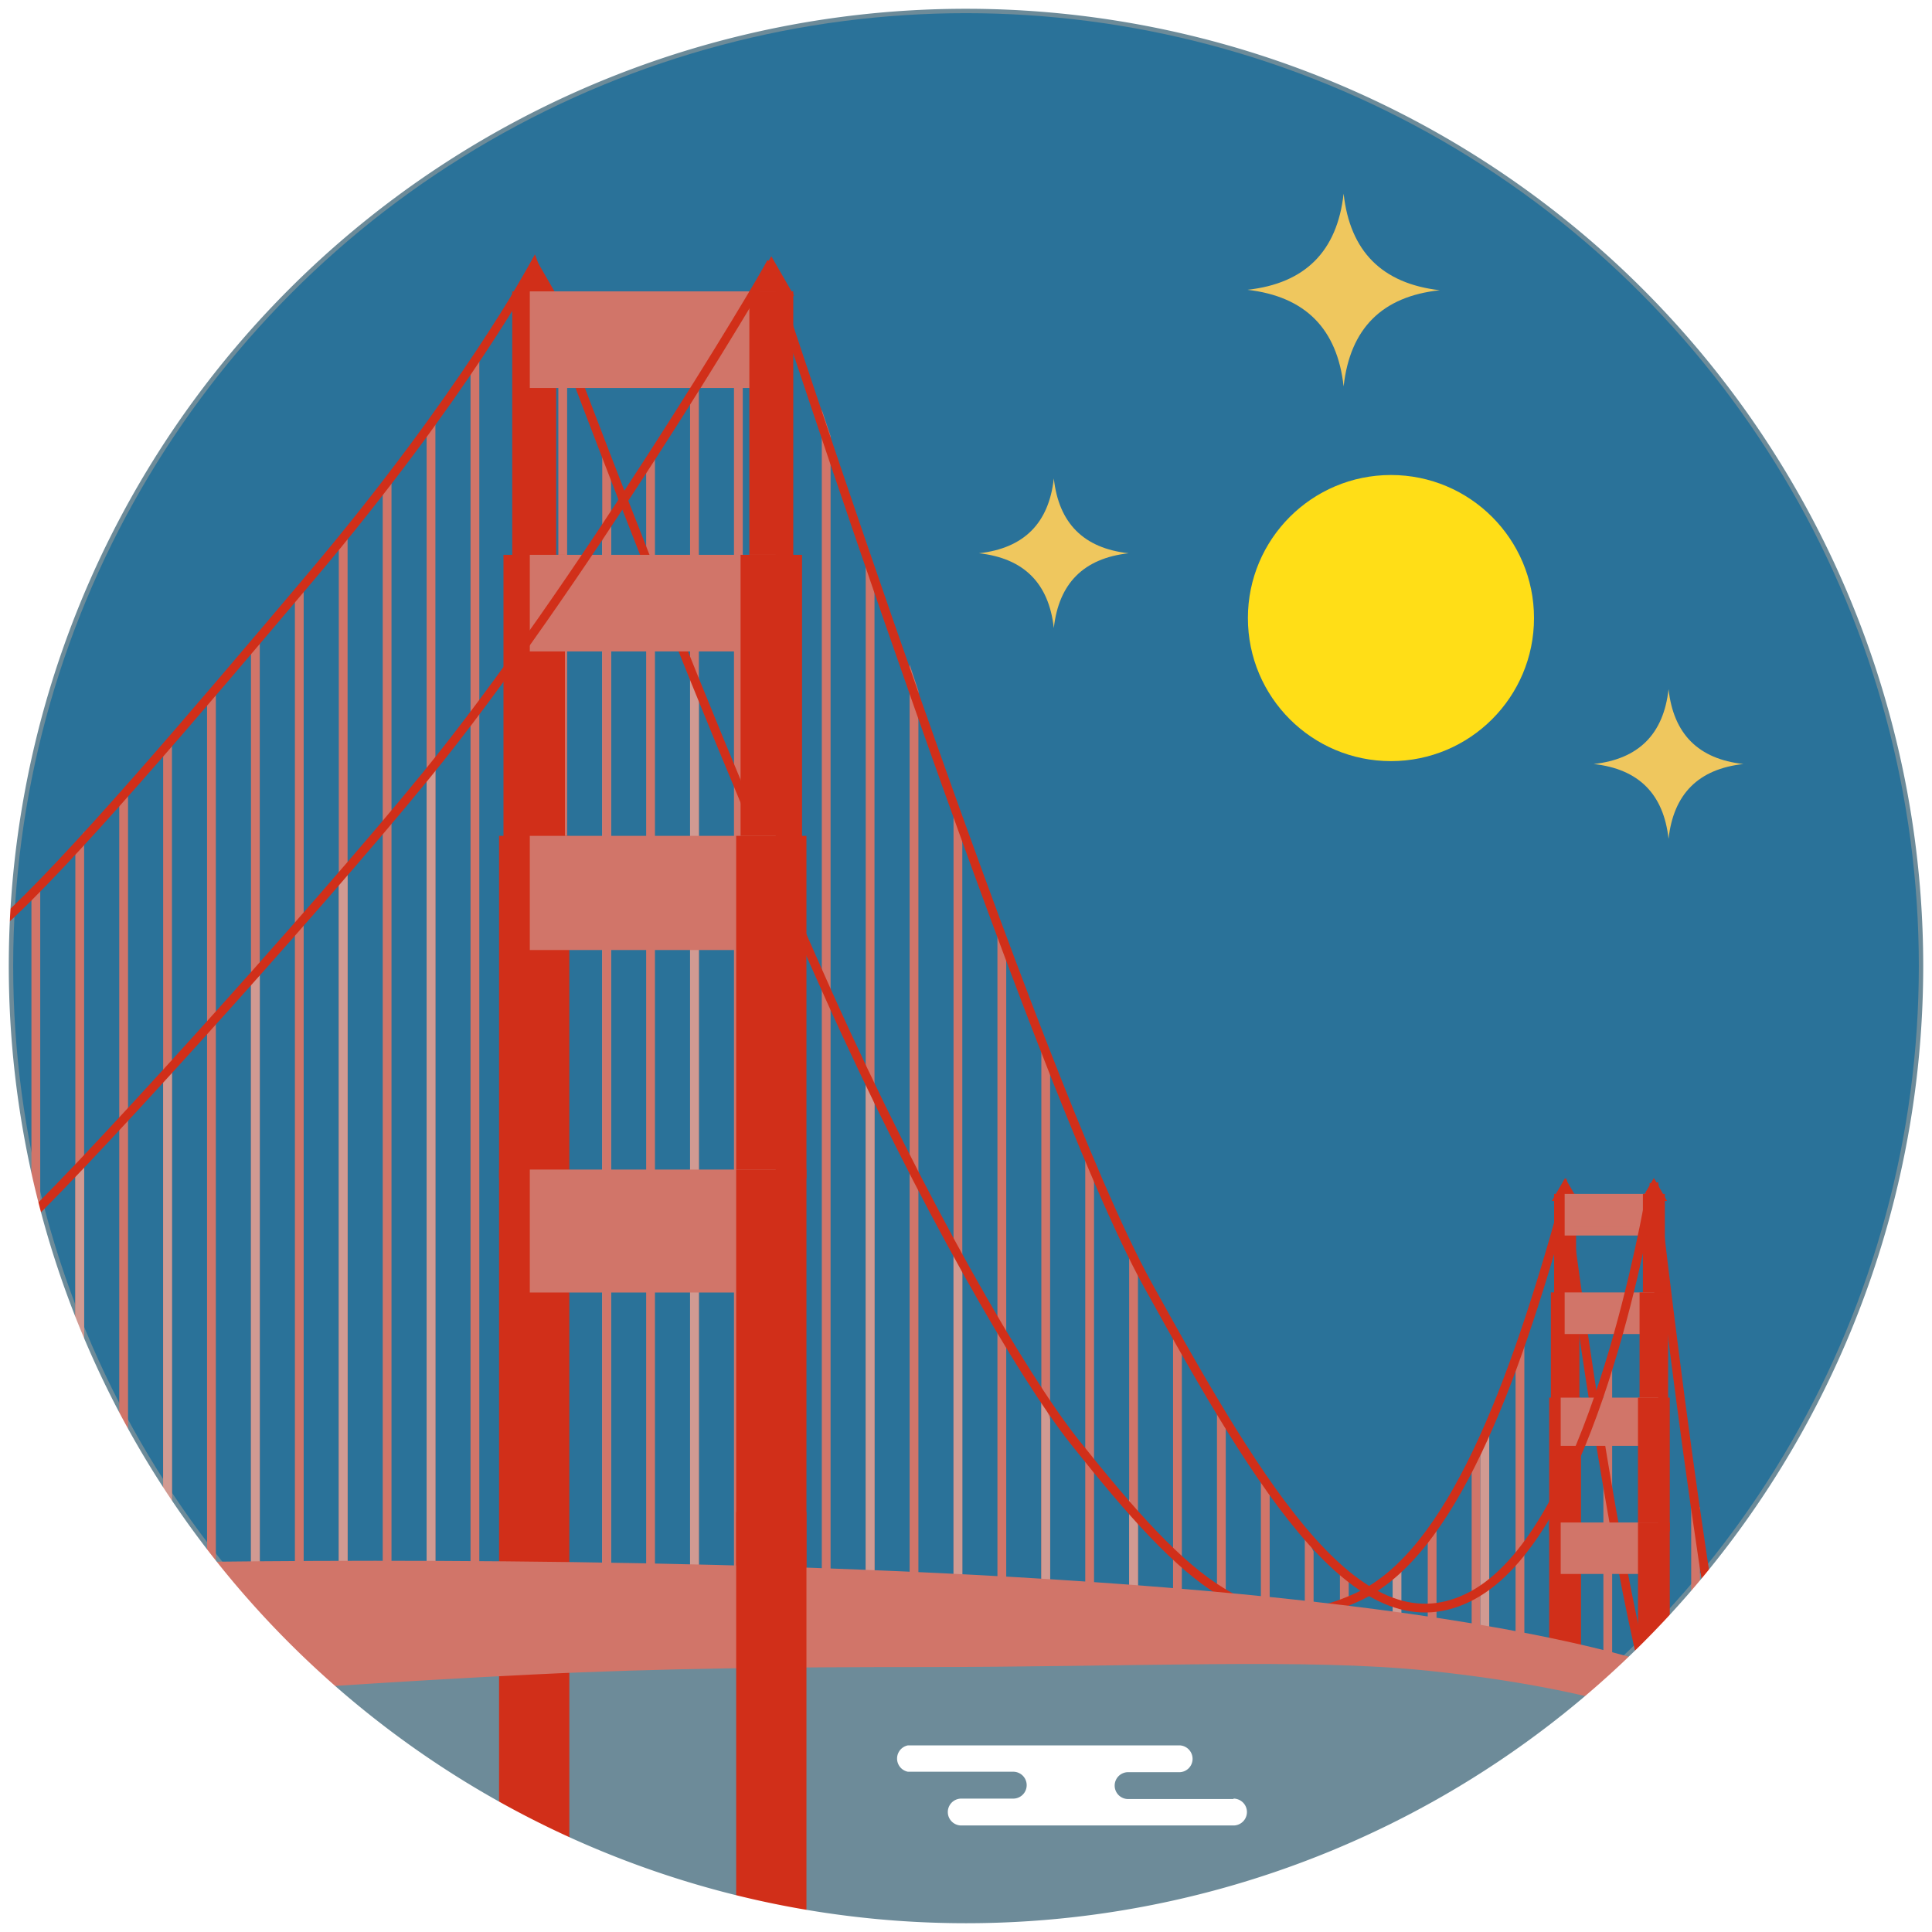 <svg xmlns="http://www.w3.org/2000/svg" xmlns:xlink="http://www.w3.org/1999/xlink" viewBox="0 0 220 220"><rect x="0" y="0" width="220" height="220" fill="#333333" stroke="none"/><defs><style>.cls-1,.cls-4,.cls-6{fill:#f6af58;}.cls-1,.cls-2{clip-rule:evenodd;}.cls-11,.cls-2,.cls-3{fill:none;}.cls-4,.cls-7{fill-rule:evenodd;}.cls-5{clip-path:url(#clip-path);}.cls-7{fill:#59afe1;}.cls-8{fill:#2a7299;}.cls-14,.cls-8{stroke:#6d8b99;}.cls-11,.cls-12,.cls-13,.cls-14,.cls-8{stroke-miterlimit:10;}.cls-13,.cls-9{fill:#d17569;}.cls-10{fill:#d19a92;}.cls-11,.cls-12{stroke:#d12f19;}.cls-12{fill:#d12f19;}.cls-13{stroke:#d17569;}.cls-14{fill:#6d8b99;}.cls-15{fill:#fff;}.cls-16{fill:#ffde17;}.cls-17{clip-path:url(#clip-path-2);}.cls-18{clip-path:url(#clip-path-3);}.cls-19{fill:#efc75e;}.cls-20{clip-path:url(#clip-path-4);}.cls-21{clip-path:url(#clip-path-5);}.cls-22{clip-path:url(#clip-path-6);}.cls-23{clip-path:url(#clip-path-7);}</style><clipPath id="clip-path"><path class="cls-1" d="M5800.33-2200h.64a36.36,36.36,0,0,1,36.36,36.37,36.35,36.35,0,0,1-36.36,36.36H5673.7a36.36,36.36,0,0,1-36.37-36.36A36.37,36.37,0,0,1,5673.7-2200h.64a64.84,64.84,0,0,1-.64-9.09,63.63,63.63,0,0,1,63.63-63.63A63.63,63.63,0,0,1,5801-2209,64.84,64.84,0,0,1,5800.33-2200Z"/></clipPath><clipPath id="clip-path-2"><path class="cls-2" d="M111.48,63q7.67-.86,8.52-8.52.85,7.67,8.52,8.52-7.67.86-8.52,8.52-.85-7.66-8.52-8.52"/></clipPath><clipPath id="clip-path-3"><rect class="cls-3" x="-1750.02" y="-281.32" width="2433.33" height="1866.37"/></clipPath><clipPath id="clip-path-4"><path class="cls-2" d="M181.48,87q7.67-.85,8.52-8.52.85,7.67,8.52,8.52-7.67.85-8.52,8.52-.85-7.67-8.52-8.52"/></clipPath><clipPath id="clip-path-5"><rect class="cls-3" x="-1711.65" y="-286.52" width="2433.33" height="1866.37"/></clipPath><clipPath id="clip-path-6"><path class="cls-2" d="M142.05,33q9.85-1.09,10.95-10.95,1.09,9.86,10.95,11Q154.1,34.1,153,44q-1.09-9.86-10.95-11"/></clipPath><clipPath id="clip-path-7"><rect class="cls-3" x="-1746.22" y="-311.32" width="2433.33" height="1866.37"/></clipPath></defs><title>romantic-bridge_1</title><g id="Layer_1" data-name="Layer 1"><path class="cls-4" d="M5800.33-2200h.64a36.36,36.36,0,0,1,36.36,36.37,36.35,36.35,0,0,1-36.36,36.36H5673.7a36.36,36.36,0,0,1-36.37-36.36A36.37,36.37,0,0,1,5673.7-2200h.64a64.84,64.84,0,0,1-.64-9.09,63.63,63.63,0,0,1,63.63-63.63A63.63,63.63,0,0,1,5801-2209,64.84,64.84,0,0,1,5800.33-2200Z"/><g class="cls-5"><rect class="cls-6" x="-2562.67" y="-6218.14" width="18181.82" height="13945.45"/></g></g><g id="Rainy_Bridge" data-name="Rainy Bridge"><path class="cls-7" d="M-127.27,96.94l.22.12a1.62,1.62,0,0,1,.63,2.2l-4.73,8.53a1.61,1.61,0,0,1-2.2.63l-.21-.12a1.62,1.62,0,0,1-.64-2.2l4.73-8.52A1.62,1.62,0,0,1-127.27,96.94Zm53.58,0,.22.12a1.62,1.62,0,0,1,.63,2.2l-4.73,8.53a1.61,1.61,0,0,1-2.2.63l-.21-.12a1.62,1.62,0,0,1-.64-2.2l4.73-8.52A1.62,1.62,0,0,1-73.69,96.94Zm-28.5,0,.22.12a1.62,1.62,0,0,1,.63,2.2l-4.73,8.53a1.61,1.61,0,0,1-2.2.63l-.21-.12a1.62,1.62,0,0,1-.64-2.2l4.73-8.52A1.62,1.62,0,0,1-102.19,96.94ZM-113,97l.07,0a1.62,1.62,0,0,1,.64,2.2l-8,14.37a1.61,1.61,0,0,1-2.2.62l-.07,0a1.62,1.62,0,0,1-.64-2.2l8-14.38A1.63,1.63,0,0,1-113,97Zm-28.5,0,.07,0a1.62,1.62,0,0,1,.64,2.2l-8,14.37a1.61,1.61,0,0,1-2.2.62l-.07,0a1.62,1.62,0,0,1-.64-2.2l8-14.38A1.63,1.63,0,0,1-141.54,97ZM-88,97l.07,0a1.62,1.62,0,0,1,.64,2.2l-8,14.37a1.61,1.61,0,0,1-2.2.62l-.07,0a1.62,1.62,0,0,1-.64-2.2l8-14.38A1.63,1.63,0,0,1-88,97Zm26.22,0,.07,0a1.62,1.62,0,0,1,.64,2.2l-8,14.37a1.61,1.61,0,0,1-2.2.62l-.07,0a1.62,1.62,0,0,1-.64-2.2l8-14.38A1.63,1.63,0,0,1-61.74,97Z"/></g><g id="Romantic_Bridge" data-name="Romantic Bridge"><circle class="cls-8" cx="110" cy="110" r="109"/><polyline class="cls-9" points="9.58 94.67 9.58 184.67 8.58 184.67 8.58 96.67"/><polyline class="cls-9" points="192.58 170.67 192.58 193.67 193.58 193.67 193.58 171.67"/><polyline class="cls-9" points="183.58 154.67 183.58 190.67 182.58 190.67 182.58 156.67"/><polyline class="cls-9" points="173.58 152.67 173.58 188.67 172.58 188.67 172.58 153.67"/><polyline class="cls-9" points="168.58 164.67 168.58 186.67 167.58 186.67 167.58 166.67"/><polyline class="cls-9" points="163.58 173.67 163.58 186.67 162.58 186.67 162.58 174.67"/><polyline class="cls-9" points="152.58 178.67 152.58 186.67 153.58 186.67 153.58 179.67"/><polyline class="cls-9" points="148.58 174.67 148.58 183.67 149.58 183.67 149.58 176.67"/><polyline class="cls-9" points="143.58 167.67 143.58 183.67 144.58 183.67 144.58 169.67"/><polyline class="cls-9" points="138.58 159.67 138.58 183.67 139.58 183.67 139.58 161.67"/><polyline class="cls-9" points="133.58 150.67 133.58 183.67 134.58 183.67 134.58 152.67"/><polyline class="cls-9" points="128.58 141.67 128.58 182.67 129.58 182.67 129.58 143.67"/><polyline class="cls-9" points="123.58 130.67 123.58 182.67 124.58 182.67 124.58 133.67"/><polyline class="cls-9" points="118.58 117.67 118.58 181.67 119.58 181.67 119.58 120.67"/><polyline class="cls-9" points="113.58 104.67 113.58 180.67 114.58 180.67 114.58 107.67"/><polyline class="cls-9" points="108.58 90.67 108.58 180.67 109.58 180.67 109.58 93.67"/><polygon class="cls-9" points="103.58 179.67 104.58 179.67 104.58 78.67 103.58 75.67 103.58 179.67"/><polygon class="cls-9" points="98.58 180.67 99.58 180.67 99.58 64.67 98.58 61.67 98.58 180.67"/><polygon class="cls-9" points="93.58 180.67 94.58 180.67 94.58 49.67 93.58 46.67 93.58 180.67"/><polygon class="cls-9" points="54.58 179.67 53.58 179.67 53.58 41.67 54.58 40.67 54.58 179.67"/><polygon class="cls-9" points="49.58 179.67 48.58 179.67 48.58 48.67 49.58 47.67 49.58 179.67"/><polygon class="cls-9" points="44.58 179.67 43.58 179.67 43.58 55.67 44.58 54.67 44.58 179.67"/><polygon class="cls-9" points="39.58 179.67 38.58 179.67 38.58 61.67 39.58 60.67 39.58 179.67"/><polygon class="cls-9" points="34.58 179.67 33.58 179.67 33.58 67.67 34.58 66.67 34.58 179.67"/><polygon class="cls-9" points="29.58 179.67 28.58 179.67 28.58 73.67 29.58 72.67 29.58 179.67"/><polygon class="cls-9" points="24.58 179.67 23.58 179.67 23.58 79.67 24.58 78.67 24.58 179.67"/><polygon class="cls-9" points="19.58 179.67 18.58 179.67 18.58 85.67 19.58 84.67 19.58 179.67"/><polygon class="cls-9" points="14.58 179.67 13.58 179.67 13.58 90.67 14.58 89.67 14.58 179.67"/><polyline class="cls-9" points="4.58 100.67 4.58 179.67 3.58 179.67 3.58 101.67"/><polygon class="cls-10" points="69.58 179.67 68.58 179.67 68.58 61.67 69.58 58.67 69.58 179.67"/><polygon class="cls-9" points="84.58 179.67 83.58 179.67 83.58 37.67 84.58 35.67 84.58 179.67"/><polygon class="cls-9" points="79.58 179.67 78.58 179.67 78.58 45.67 79.58 43.67 79.58 179.67"/><polygon class="cls-10" points="78.58 179.67 79.58 179.67 79.58 79.67 78.58 75.67 78.58 179.67"/><polygon class="cls-9" points="74.58 179.67 73.58 179.67 73.58 53.67 74.58 51.67 74.58 179.67"/><polygon class="cls-9" points="68.58 179.67 69.58 179.67 69.58 52.67 68.58 50.67 68.58 179.67"/><polygon class="cls-10" points="98.58 179.67 99.58 179.67 99.58 125.67 98.58 121.67 98.58 179.67"/><polygon class="cls-10" points="108.58 179.67 109.58 179.67 109.58 144.67 108.58 141.67 108.58 179.67"/><polygon class="cls-10" points="118.58 180.67 119.58 180.67 119.58 161.67 118.58 158.67 118.58 180.67"/><polygon class="cls-10" points="128.58 183.67 129.58 183.67 129.58 173.67 128.58 170.67 128.58 183.67"/><polygon class="cls-10" points="159.58 186.67 158.58 186.67 158.58 179.67 159.58 177.67 159.58 186.67"/><polygon class="cls-10" points="169.58 188.67 168.58 188.67 168.58 165.67 169.58 161.67 169.58 188.67"/><path class="cls-11" d="M0,105.25c7.52-6.67,22.25-24,35.28-39.43C52.89,45,60.83,30.18,60.83,30.18s16.46,45.12,33.5,83.07c10.73,23.88,22.09,43.43,28,50.89,13.27,16.67,20.65,23.11,32.32,17.69,10.58-4.91,17.74-24.08,23.55-45.15,0,0,7.95,63.3,14.78,69.23"/><rect class="cls-12" x="177.47" y="136.45" width="1.5" height="11.23"/><path class="cls-11" d="M188.33,134.68s6.59,58.65,10.92,69.32"/><polygon class="cls-12" points="188.33 135.14 187.68 136.26 188.97 136.26 188.33 135.14"/><polygon class="cls-12" points="178.22 135.14 177.57 136.26 178.87 136.26 178.22 135.14"/><rect class="cls-13" x="178.67" y="136.45" width="9.21" height="3.74"/><rect class="cls-12" x="187.58" y="136.45" width="1.5" height="11.23"/><polygon class="cls-10" points="19.58 179.67 18.58 179.67 18.58 122.67 19.58 120.67 19.58 179.67"/><polygon class="cls-10" points="9.58 179.67 8.58 179.67 8.58 133.67 9.58 131.67 9.58 179.67"/><rect class="cls-12" x="177.1" y="147.67" width="2.25" height="11.98"/><rect class="cls-13" x="178.67" y="147.67" width="9.21" height="3.74"/><polygon class="cls-10" points="29.58 179.67 28.58 179.67 28.58 111.67 29.58 109.67 29.58 179.67"/><polygon class="cls-10" points="39.58 179.67 38.58 179.67 38.58 100.67 39.58 98.67 39.58 179.67"/><polygon class="cls-10" points="49.58 179.67 48.58 179.67 48.58 88.67 49.58 86.67 49.58 179.67"/><rect class="cls-12" x="187.2" y="147.67" width="2.25" height="11.98"/><rect class="cls-12" x="176.91" y="159.65" width="2.62" height="14.22"/><rect class="cls-13" x="178.22" y="159.65" width="10.1" height="4.49"/><rect class="cls-12" x="187.02" y="159.65" width="2.62" height="14.22"/><rect class="cls-12" x="176.91" y="173.87" width="2.62" height="17.21"/><rect class="cls-13" x="178.22" y="173.87" width="10.1" height="4.86"/><rect class="cls-12" x="187.02" y="173.87" width="2.62" height="17.21"/><path class="cls-11" d="M87.83,31.12s30.06,92,42.84,115.13c13.25,24,24.33,42.25,37,35.42s18.82-37.8,20.33-46"/><rect class="cls-12" x="176.91" y="191.46" width="2.62" height="14.22"/><rect class="cls-12" x="187.02" y="191.46" width="2.62" height="14.22"/><rect class="cls-12" x="58.83" y="33.68" width="4" height="30"/><polygon class="cls-12" points="60.83 30.18 59.1 33.18 62.56 33.18 60.83 30.18"/><polygon class="cls-12" points="87.83 30.18 86.1 33.18 89.56 33.18 87.83 30.18"/><rect class="cls-13" x="60.83" y="33.68" width="27" height="10"/><rect class="cls-12" x="85.83" y="33.68" width="4" height="30"/><polygon class="cls-9" points="63.58 179.67 64.58 179.67 64.58 38.67 63.58 36.67 63.58 179.67"/><rect class="cls-12" x="57.83" y="63.68" width="6" height="32"/><rect class="cls-13" x="60.83" y="63.68" width="27" height="10"/><path class="cls-11" d="M87.83,29.83C87,31.68,65.58,67.42,48.5,88.33,35.74,104,6.79,135.93,1.67,140.18"/><rect class="cls-12" x="84.83" y="63.68" width="6" height="32"/><rect class="cls-12" x="57.33" y="95.68" width="7" height="38"/><rect class="cls-13" x="60.83" y="95.68" width="27" height="12"/><rect class="cls-12" x="84.33" y="95.68" width="7" height="38"/><rect class="cls-12" x="57.33" y="133.68" width="7" height="46"/><rect class="cls-13" x="60.83" y="133.68" width="27" height="13"/><rect class="cls-12" x="84.33" y="133.68" width="7" height="46"/><path class="cls-14" d="M19.08,186.67s145.75-6.34,173.5,7,0,22,0,22l-53,3.33L32,218.68l-12.92-30Z"/><rect class="cls-12" x="57.33" y="180.68" width="7" height="38"/><path class="cls-13" d="M3.33,178.73s165.34-5.06,198,16.94-6.58,1.71-6.58,1.71-8.95-5.23-32.08-7.63c-13.9-1.44-33-.42-58-.42-14.67,0-29.5.13-43.84.84-31.93,1.57-59.16,4.16-59.16,4.16Z"/><rect class="cls-12" x="84.33" y="172.67" width="7" height="46.01"/><path class="cls-15" d="M0,0V220H220V0ZM110,219A109,109,0,1,1,219,110,109,109,0,0,1,110,219Z"/><path class="cls-15" d="M140.46,204.86h-12a1.53,1.53,0,1,1,0-3.06h5.92a1.52,1.52,0,0,0,1.42-1.52,1.54,1.54,0,0,0-1.42-1.53h-31a1.53,1.53,0,0,0,0,3h12a1.53,1.53,0,0,1,0,3.06h-5.92a1.53,1.53,0,0,0,0,3.06h31a1.53,1.53,0,0,0,0-3.06Z"/><circle class="cls-16" cx="158.39" cy="70.38" r="16.29"/><g class="cls-17"><g class="cls-18"><rect class="cls-19" x="99.32" y="42.32" width="41.37" height="41.37"/></g></g><g class="cls-20"><g class="cls-21"><rect class="cls-19" x="169.32" y="66.32" width="41.37" height="41.37"/></g></g><g class="cls-22"><g class="cls-23"><rect class="cls-19" x="129.88" y="9.88" width="46.24" height="46.23"/></g></g></g></svg>